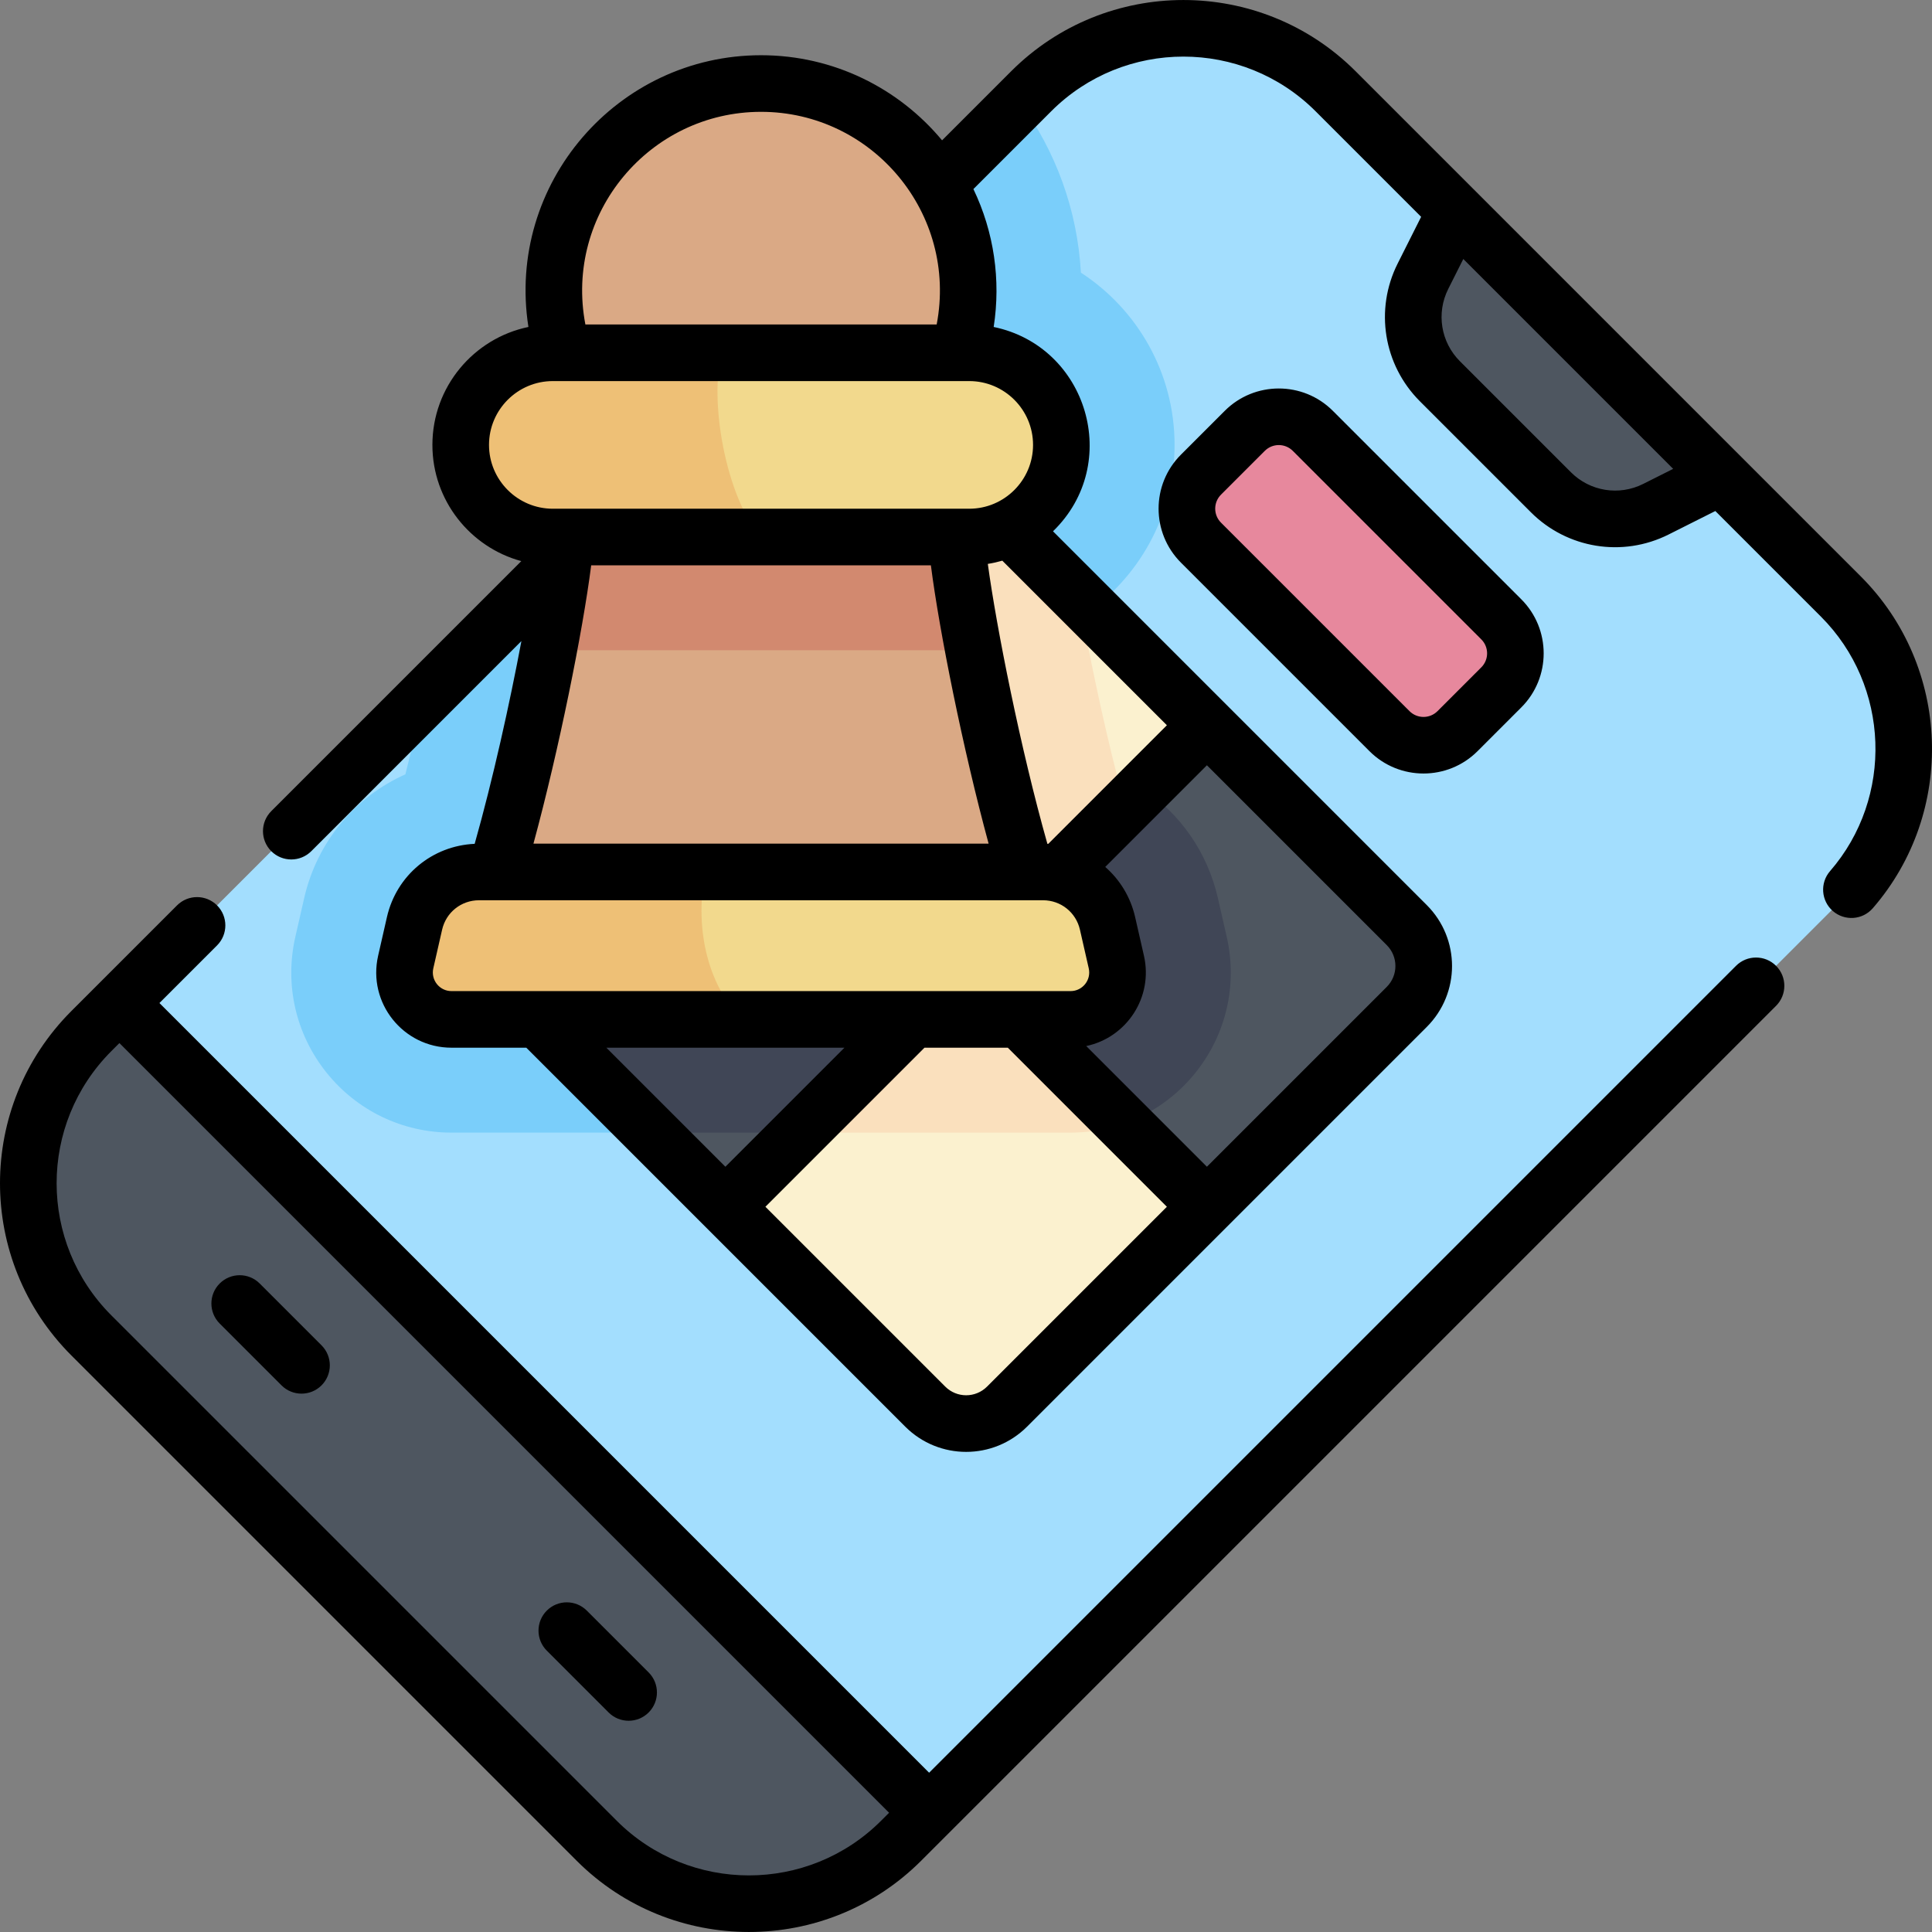 <svg id="Capa_1" enable-background="new 0 0 511.948 511.948" height="512" viewBox="0 0 511.948 511.948" width="512" xmlns="http://www.w3.org/2000/svg"><rect x="0" y="0" width="511.948" height="511.948" fill="#808080" stroke="none"/><g><path d="m158.12 487.769-133.9-133.9c-22.274-22.274-22.274-58.387 0-80.66l249.029-249.029c22.274-22.274 58.387-22.274 80.66 0l133.9 133.9c22.274 22.274 22.274 58.386 0 80.66l-249.029 249.029c-22.274 22.274-58.387 22.274-80.66 0z" fill="#a3defe"/><path d="m316.861 284.15c8.098-10.151 11.088-23.235 8.203-35.896l-2.333-10.236c-3.42-15.013-13.547-26.902-26.828-32.834-3.638-14.383-6.833-29.561-9.096-41.901 14.715-9.75 24.435-26.456 24.435-45.392 0-19.101-9.893-35.934-24.823-45.646-.936-16.799-6.783-32.306-16.119-45.115l-158.227 158.227c-1.429 6.546-2.994 13.269-4.653 19.828-13.28 5.932-23.406 17.821-26.828 32.834l-2.332 10.235c-2.885 12.661.104 25.745 8.203 35.897 8.098 10.151 20.191 15.974 33.177 15.974h164.046c12.984-.001 25.077-5.823 33.175-15.975z" fill="#7acefa"/><path d="m31.642 265.787-7.423 7.423c-22.274 22.274-22.274 58.387 0 80.66l133.9 133.9c22.274 22.274 58.387 22.274 80.66 0l7.423-7.423z" fill="#4e5660"/><path d="m456.008 126.278-70.296-70.296-8.653 17.217c-4.66 9.272-2.852 20.486 4.486 27.823l29.423 29.423c7.337 7.337 18.552 9.145 27.823 4.486z" fill="#4e5660"/><g><path d="m372.768 245.131-105.91-105.91c-5.989-5.989-15.699-5.989-21.688 0l-105.91 105.91c-5.989 5.989-5.989 15.699 0 21.687l105.91 105.91c5.989 5.989 15.699 5.989 21.688 0l105.91-105.91c5.989-5.989 5.989-15.698 0-21.687z" fill="#fbf1cf"/><path d="m266.858 139.221c-5.989-5.989-15.699-5.989-21.688 0l-105.91 105.91c-5.989 5.989-5.989 15.699 0 21.688l33.306 33.306h111.118c12.986 0 25.078-5.822 33.176-15.974 8.098-10.151 11.088-23.235 8.203-35.896l-2.333-10.236c-3.42-15.013-13.547-26.902-26.828-32.834-3.638-14.383-6.833-29.561-9.096-41.901.821-.544 1.624-1.113 2.413-1.7z" fill="#fae0bd"/><path d="m372.768 245.131-52.955-52.955-63.799 63.799 63.799 63.799 52.955-52.955c5.989-5.99 5.989-15.699 0-21.688z" fill="#4e5660"/><path d="m325.064 248.255-2.333-10.236c-2.788-12.238-10.035-22.398-19.811-28.949l-46.905 46.905 41.763 41.763c7.415-2.6 14.028-7.249 19.083-13.587 8.098-10.152 11.088-23.236 8.203-35.896z" fill="#404656"/><path d="m139.261 266.818 52.955 52.955 63.799-63.799-63.799-63.799-52.955 52.955c-5.989 5.99-5.989 15.699 0 21.688z" fill="#4e5660"/><path d="m256.015 255.974-63.799-63.799-52.955 52.955c-5.989 5.989-5.989 15.699 0 21.688l33.306 33.306h39.298z" fill="#404656"/></g><g><path d="m271.897 231.052c-8.969-29.929-17.471-74.171-18.469-88.748h-103.533c-.999 14.577-9.5 58.818-18.469 88.748z" fill="#daa985"/><path d="m283.684 270.124h-164.046c-7.986 0-13.904-7.418-12.129-15.204l2.332-10.236c1.817-7.974 8.909-13.632 17.088-13.632h149.464c8.179 0 15.27 5.657 17.087 13.632l2.333 10.236c1.775 7.786-4.143 15.204-12.129 15.204z" fill="#f2d98d"/><path d="m186.937 231.052h-60.008c-8.179 0-15.27 5.657-17.088 13.632l-2.332 10.236c-1.774 7.786 4.143 15.204 12.129 15.204h77.152c-8.434-7.767-13.135-23.078-9.853-39.072z" fill="#eec076"/><ellipse cx="201.661" cy="77.023" fill="#daa985" rx="54.89" ry="54.89" transform="matrix(.924 -.383 .383 .924 -14.125 83.036)"/><path d="m257.983 172.305c-2.461-12.978-4.144-24.002-4.555-30h-103.533c-.411 5.998-2.094 17.021-4.555 30z" fill="#d2896f"/><path d="m256.829 93.479h-110.335c-13.483 0-24.413 10.93-24.413 24.413 0 13.483 10.93 24.413 24.413 24.413h110.335c13.483 0 24.413-10.93 24.413-24.413 0-13.483-10.93-24.413-24.413-24.413z" fill="#f2d98d"/><path d="m191.338 93.479h-44.844c-13.483 0-24.413 10.93-24.413 24.413s10.93 24.413 24.413 24.413h55.168c-9.289-10.304-13.911-36.551-10.324-48.826z" fill="#eec076"/></g><path d="m397.825 164.115-49.951-49.951c-4.977-4.977-13.047-4.977-18.024 0l-11.605 11.605c-4.977 4.977-4.977 13.047 0 18.024l49.951 49.951c4.977 4.977 13.047 4.977 18.024 0l11.605-11.605c4.977-4.977 4.977-13.047 0-18.024z" fill="#e7889d"/><path d="m161.274 453.778c2.929 2.928 7.678 2.929 10.606-.001 2.929-2.929 2.929-7.677 0-10.606l-16.383-16.383c-2.929-2.928-7.678-2.929-10.606.001-2.929 2.929-2.929 7.677 0 10.606zm-86.679-86.681c2.928 2.929 7.677 2.93 10.606.001 2.929-2.93 2.929-7.678 0-10.606l-16.383-16.384c-2.928-2.93-7.677-2.929-10.606-.001-2.929 2.93-2.929 7.678 0 10.607zm385.422-111.172-213.815 213.815-203.953-203.953 15.268-15.268c2.929-2.93 2.929-7.678 0-10.606-2.928-2.93-7.677-2.929-10.606-.001l-27.994 27.993c-25.22 25.221-25.224 66.043 0 91.268l133.9 133.9c25.16 25.16 66.104 25.163 91.267 0l226.541-226.541c2.929-2.93 2.929-7.678 0-10.607-2.93-2.928-7.679-2.928-10.608 0zm-226.541 226.541c-19.313 19.314-50.739 19.314-70.054 0l-133.899-133.9c-19.359-19.358-19.36-50.693 0-70.053l2.119-2.119 203.953 203.953zm259.637-329.69c-16.309-16.309-117.52-117.52-133.9-133.9-25.163-25.163-66.105-25.161-91.267 0l-18.31 18.31c-11.454-13.769-28.706-22.553-47.975-22.553-38.015 0-67.566 34.003-61.638 72.007-14.505 2.999-25.443 15.873-25.443 31.253 0 14.705 10 27.111 23.555 30.794l-66.253 66.253c-2.929 2.93-2.929 7.678 0 10.607 2.93 2.929 7.678 2.928 10.606 0l55.679-55.678c-3.104 16.536-7.573 36.717-12.386 53.732-11.252.504-20.725 8.333-23.251 19.417l-2.332 10.235c-2.847 12.495 6.654 24.37 19.442 24.37h19.821l100.406 100.407c8.924 8.925 23.369 8.927 32.294.001l105.91-105.909c8.924-8.923 8.925-23.371 0-32.295l-99.042-99.042c18.464-17.909 9.159-48.992-15.72-54.143 1.931-12.443.09-25.169-5.373-36.542l20.617-20.616c19.313-19.314 50.739-19.314 70.054 0l27.971 27.971-6.22 12.377c-6.124 12.186-3.759 26.852 5.884 36.494l29.422 29.422c9.589 9.59 24.243 12.041 36.495 5.885l12.376-6.22 27.972 27.972c18.3 18.3 19.366 47.928 2.426 67.448-2.715 3.129-2.379 7.866.749 10.581 3.122 2.708 7.861 2.385 10.58-.749 22.076-25.442 20.693-64.046-3.149-87.889zm-291.452-123.143c29.545 0 52.166 26.972 46.543 56.347h-93.087c-5.631-29.433 17.05-56.347 46.544-56.347zm-82.023 232.991c-3.176 0-5.523-2.942-4.817-6.038l2.332-10.235c1.046-4.591 5.066-7.798 9.775-7.798h149.464c4.709 0 8.728 3.207 9.775 7.798l2.332 10.235c.706 3.096-1.641 6.038-4.817 6.038zm21.718-39.071c6.76-24.88 13.082-56.343 15.299-73.748h90.017c2.213 17.396 8.532 48.858 15.295 73.748zm19.318 54.071h63.085l-31.542 31.542zm100.881 89.801c-3.062 3.062-8.018 3.063-11.081-.001l-47.651-47.65 42.149-42.149h22.085l42.149 42.149zm105.91-116.991c3.062 3.061 3.063 8.019 0 11.08l-47.652 47.652-31.979-31.98c10.742-2.265 17.794-12.955 15.292-23.933l-2.332-10.235c-1.217-5.34-4.059-9.914-7.922-13.294l26.942-26.942zm-58.259-58.258-31.435 31.436c-.076-.004-.152-.006-.229-.01-7.113-25.146-13.472-57.203-15.787-74.178 1.31-.204 2.591-.495 3.844-.854zm-35.464-74.284c0 9.325-7.587 16.912-16.913 16.912h-110.336c-9.326 0-16.913-7.587-16.913-16.913 0-9.325 7.587-16.912 16.913-16.912h110.336c9.326 0 16.913 7.587 16.913 16.913zm161.681 10.337c-6.396 3.214-14.091 1.972-19.152-3.089l-29.423-29.423c-5.061-5.06-6.301-12.757-3.088-19.151l3.99-7.939 55.612 55.613zm-32.295 30.582-49.951-49.951c-7.893-7.892-20.736-7.893-28.63.001l-11.605 11.604c-7.912 7.912-7.914 20.718 0 28.632l49.951 49.951c7.892 7.891 20.737 7.893 28.63 0l11.605-11.605c7.893-7.893 7.893-20.738 0-28.632zm-10.607 18.025-11.605 11.605c-2.044 2.045-5.372 2.045-7.417 0l-49.951-49.951c-2.05-2.049-2.051-5.367 0-7.418l11.604-11.604c2.047-2.046 5.373-2.045 7.419 0l49.951 49.951c2.05 2.049 2.05 5.368-.001 7.417z"/></g></svg>